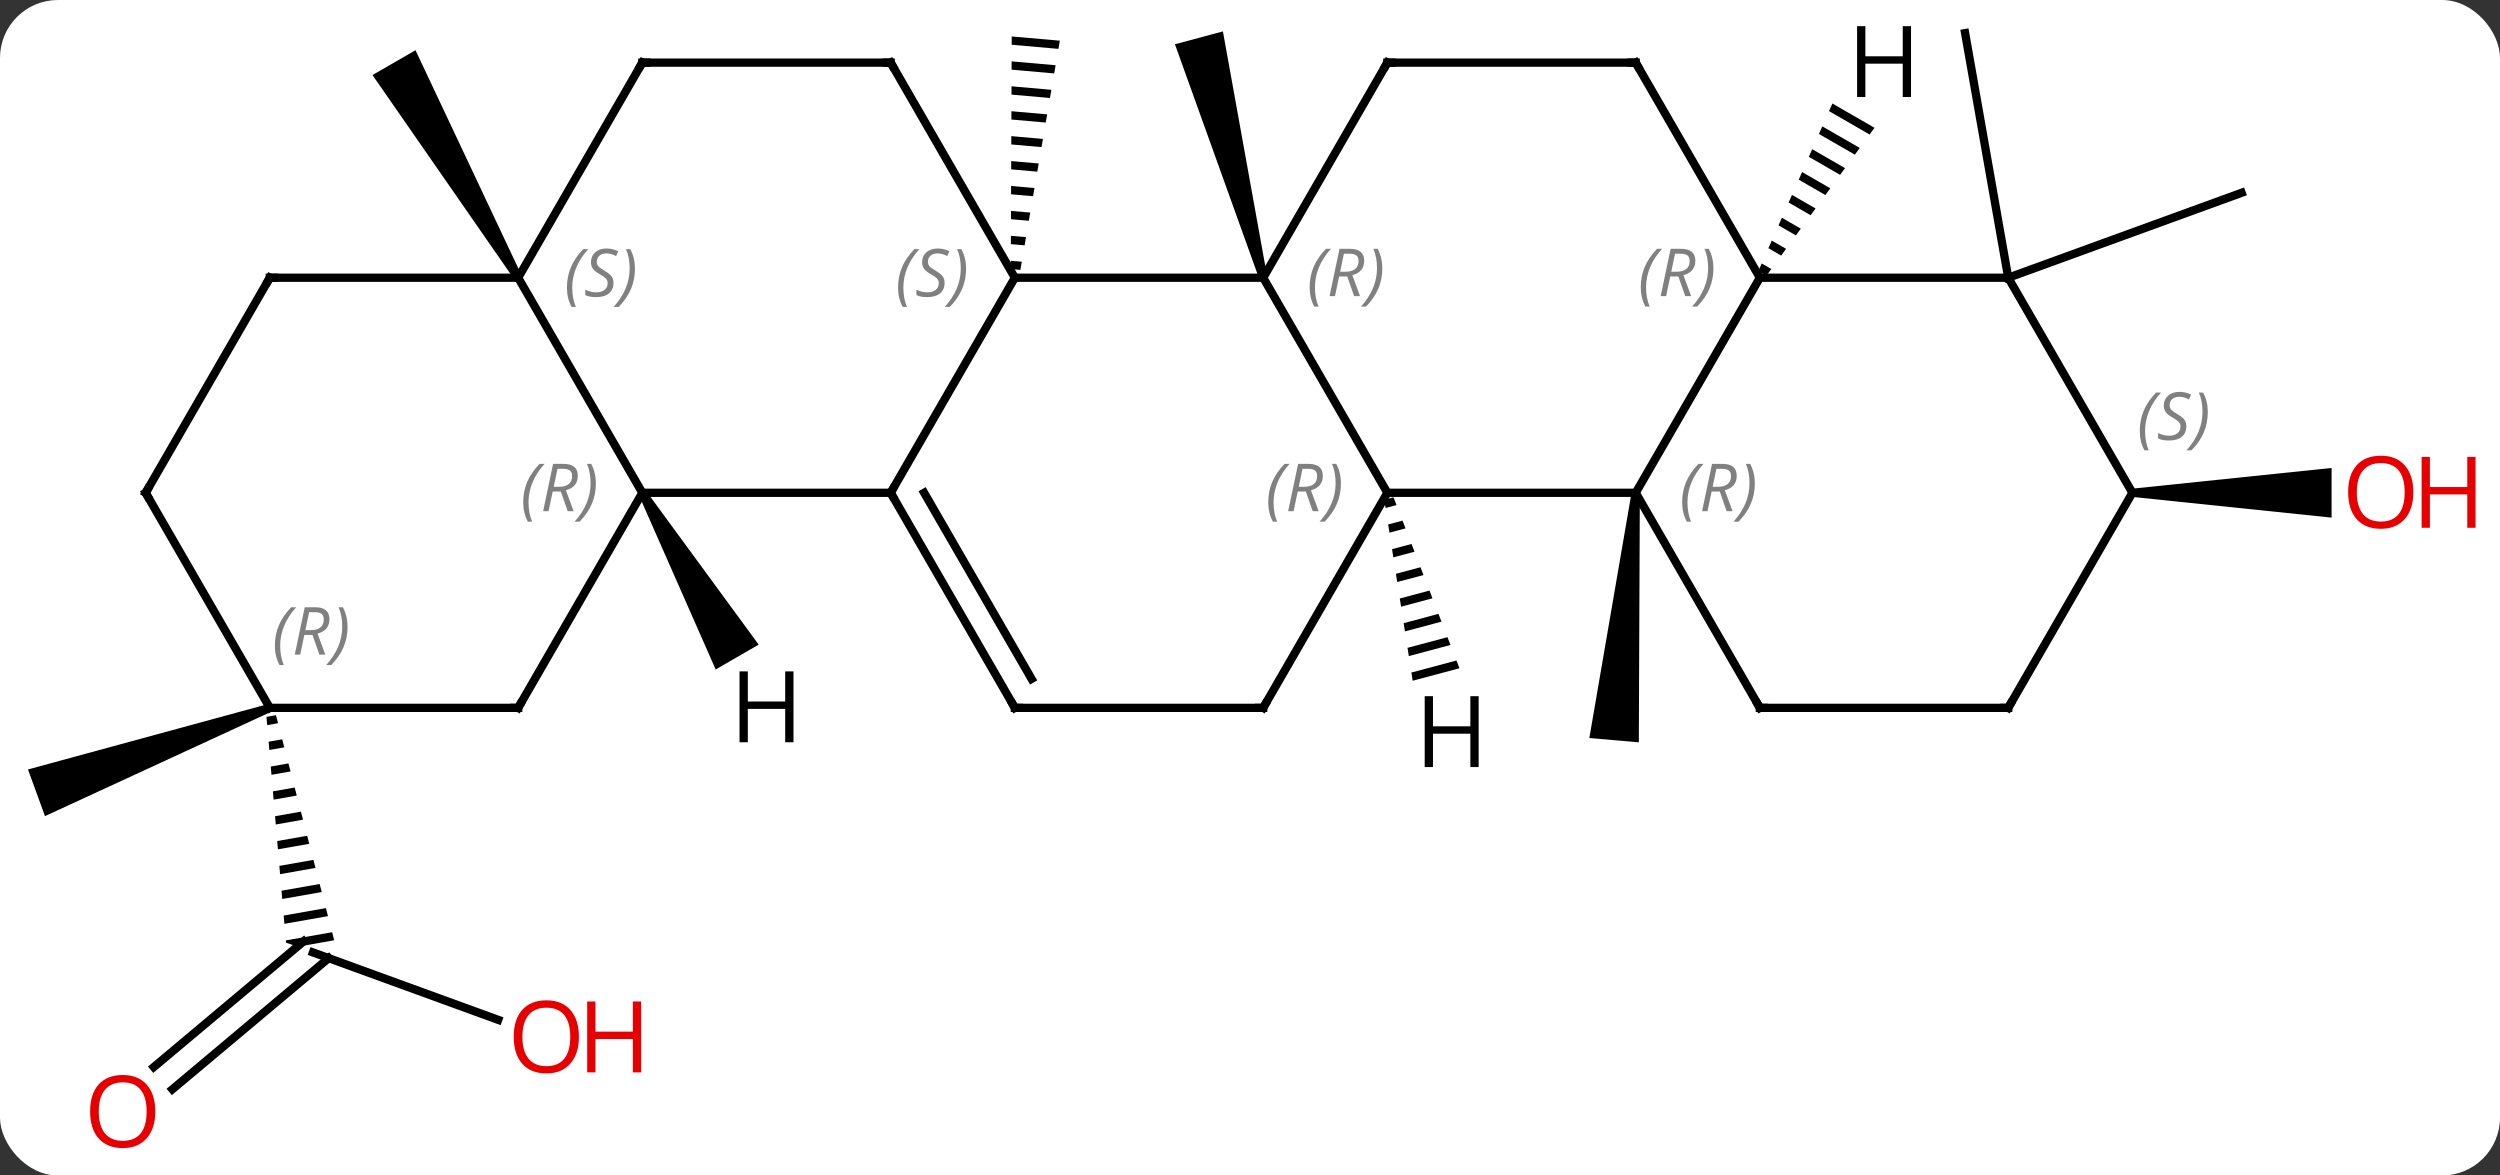 <svg width="302" viewBox="0 0 302 142" style="fill-opacity:1; color-rendering:auto; color-interpolation:auto; text-rendering:auto; stroke:black; stroke-linecap:square; stroke-miterlimit:10; shape-rendering:auto; stroke-opacity:1; fill:black; stroke-dasharray:none; font-weight:normal; stroke-width:1; font-family:'Open Sans'; font-style:normal; stroke-linejoin:miter; font-size:12; stroke-dashoffset:0; image-rendering:auto;" height="142" class="cas-substance-image" xmlns:xlink="http://www.w3.org/1999/xlink" xmlns="http://www.w3.org/2000/svg"><rect x="0" y="0" width="302" height="142" fill="#333333" stroke="none"/><svg class="cas-substance-single-component"><rect y="0" x="0" width="302" stroke="none" ry="7" rx="7" height="142" fill="white" class="cas-substance-group"/><svg y="0" x="0" width="302" viewBox="0 0 302 142" style="fill:black;" height="142" class="cas-substance-single-component-image"><svg><g><g transform="translate(146,69)" style="text-rendering:geometricPrecision; color-rendering:optimizeQuality; color-interpolation:linearRGB; stroke-linecap:butt; image-rendering:optimizeQuality;"><path style="stroke:none;" d="M7.077 -35.58 L6.111 -35.322 L-4.068 -63.655 L1.728 -65.207 Z"/><path style="stroke:none;" d="M51.096 -9.515 L52.092 -9.427 L51.97 20.676 L45.992 20.154 Z"/><path style="stroke:none;" d="M-23.783 -64.595 L-23.787 -63.592 L-23.787 -63.592 L-18.142 -63.097 L-17.972 -64.086 L-17.972 -64.086 L-23.783 -64.595 ZM-23.795 -61.585 L-23.799 -60.581 L-23.799 -60.581 L-18.653 -60.13 L-18.653 -60.13 L-18.482 -61.119 L-18.482 -61.119 L-23.795 -61.585 ZM-23.808 -58.574 L-23.812 -57.571 L-19.163 -57.163 L-19.163 -57.163 L-18.993 -58.152 L-18.993 -58.152 L-23.808 -58.574 ZM-23.82 -55.564 L-23.825 -54.56 L-23.825 -54.56 L-19.674 -54.197 L-19.674 -54.197 L-19.504 -55.185 L-19.504 -55.185 L-23.82 -55.564 ZM-23.833 -52.554 L-23.837 -51.55 L-23.837 -51.55 L-20.184 -51.23 L-20.184 -51.23 L-20.014 -52.219 L-20.014 -52.219 L-23.833 -52.554 ZM-23.846 -49.543 L-23.85 -48.54 L-23.85 -48.54 L-20.695 -48.263 L-20.695 -48.263 L-20.525 -49.252 L-20.525 -49.252 L-23.846 -49.543 ZM-23.858 -46.533 L-23.862 -45.529 L-23.862 -45.529 L-21.206 -45.297 L-21.206 -45.297 L-21.036 -46.285 L-21.036 -46.285 L-23.858 -46.533 ZM-23.871 -43.523 L-23.875 -42.519 L-23.875 -42.519 L-21.716 -42.33 L-21.716 -42.33 L-21.546 -43.319 L-23.871 -43.523 ZM-23.883 -40.512 L-23.887 -39.509 L-23.887 -39.509 L-22.227 -39.363 L-22.227 -39.363 L-22.057 -40.352 L-22.057 -40.352 L-23.883 -40.512 ZM-23.896 -37.502 L-23.9 -36.498 L-23.9 -36.498 L-22.738 -36.396 L-22.738 -36.396 L-22.567 -37.385 L-22.567 -37.385 L-23.896 -37.502 Z"/><line y2="-35.451" y1="-64.995" x2="96.594" x1="91.386" style="fill:none;"/><line y2="-35.451" y1="-45.711" x2="96.594" x1="124.785" style="fill:none;"/><path style="stroke:none;" d="M111.594 -8.971 L111.594 -9.971 L135.656 -12.471 L135.656 -6.471 Z"/><path style="stroke:none;" d="M-82.973 -35.701 L-83.839 -35.201 L-101.004 -59.934 L-95.808 -62.934 Z"/><line y2="54.198" y1="46.053" x2="-85.821" x1="-108.195" style="fill:none;"/><line y2="59.904" y1="44.712" x2="-127.426" x1="-109.32" style="fill:none;"/><line y2="62.586" y1="46.744" x2="-125.176" x1="-106.296" style="fill:none;"/><path style="stroke:none;" d="M-112.662 17.393 L-113.812 17.596 L-113.812 17.596 L-113.725 18.596 L-113.725 18.596 L-112.411 18.364 L-112.411 18.364 L-112.662 17.393 ZM-111.909 20.306 L-113.552 20.597 L-113.552 20.597 L-113.465 21.597 L-113.465 21.597 L-111.657 21.277 L-111.657 21.277 L-111.909 20.306 ZM-111.155 23.219 L-113.292 23.597 L-113.206 24.597 L-113.206 24.597 L-110.903 24.19 L-110.903 24.19 L-111.155 23.219 ZM-110.401 26.133 L-113.032 26.597 L-112.946 27.598 L-112.946 27.598 L-110.15 27.104 L-110.401 26.133 ZM-109.647 29.046 L-112.773 29.598 L-112.686 30.598 L-112.686 30.598 L-109.396 30.017 L-109.396 30.017 L-109.647 29.046 ZM-108.893 31.959 L-112.513 32.598 L-112.513 32.598 L-112.426 33.598 L-112.426 33.598 L-108.642 32.93 L-108.642 32.93 L-108.893 31.959 ZM-108.14 34.872 L-112.253 35.599 L-112.253 35.599 L-112.166 36.599 L-112.166 36.599 L-107.888 35.843 L-107.888 35.843 L-108.14 34.872 ZM-107.386 37.785 L-111.993 38.599 L-111.993 38.599 L-111.907 39.599 L-111.907 39.599 L-107.135 38.756 L-107.135 38.756 L-107.386 37.785 ZM-106.632 40.698 L-111.733 41.599 L-111.733 41.599 L-111.647 42.599 L-111.647 42.599 L-106.381 41.669 L-106.632 40.698 ZM-105.878 43.611 L-111.474 44.6 L-111.474 44.6 L-111.45 44.868 L-111.45 44.868 L-110.076 45.368 L-105.627 44.582 L-105.627 44.582 L-105.878 43.611 Z"/><path style="stroke:none;" d="M-113.577 16.039 L-113.235 16.979 L-140.568 29.588 L-142.62 23.95 Z"/><line y2="-35.451" y1="-9.471" x2="6.594" x1="21.594" style="fill:none;"/><line y2="-9.471" y1="-9.471" x2="51.594" x1="21.594" style="fill:none;"/><line y2="16.509" y1="-9.471" x2="6.594" x1="21.594" style="fill:none;"/><line y2="-35.451" y1="-35.451" x2="-23.406" x1="6.594" style="fill:none;"/><line y2="-61.434" y1="-35.451" x2="21.594" x1="6.594" style="fill:none;"/><line y2="-35.451" y1="-9.471" x2="66.594" x1="51.594" style="fill:none;"/><line y2="16.509" y1="-9.471" x2="66.594" x1="51.594" style="fill:none;"/><line y2="16.509" y1="16.509" x2="-23.406" x1="6.594" style="fill:none;"/><line y2="-9.471" y1="-35.451" x2="-38.406" x1="-23.406" style="fill:none;"/><line y2="-61.434" y1="-35.451" x2="-38.406" x1="-23.406" style="fill:none;"/><line y2="-61.434" y1="-61.434" x2="51.594" x1="21.594" style="fill:none;"/><line y2="-61.434" y1="-35.451" x2="51.594" x1="66.594" style="fill:none;"/><line y2="-35.451" y1="-35.451" x2="96.594" x1="66.594" style="fill:none;"/><line y2="16.509" y1="16.509" x2="96.594" x1="66.594" style="fill:none;"/><line y2="-9.471" y1="16.509" x2="-38.406" x1="-23.406" style="fill:none;"/><line y2="-9.471" y1="13.009" x2="-34.364" x1="-21.385" style="fill:none;"/><line y2="-9.471" y1="-9.471" x2="-68.406" x1="-38.406" style="fill:none;"/><line y2="-61.434" y1="-61.434" x2="-68.406" x1="-38.406" style="fill:none;"/><line y2="-9.471" y1="-35.451" x2="111.594" x1="96.594" style="fill:none;"/><line y2="-9.471" y1="16.509" x2="111.594" x1="96.594" style="fill:none;"/><line y2="-35.451" y1="-9.471" x2="-83.406" x1="-68.406" style="fill:none;"/><line y2="16.509" y1="-9.471" x2="-83.406" x1="-68.406" style="fill:none;"/><line y2="-35.451" y1="-61.434" x2="-83.406" x1="-68.406" style="fill:none;"/><line y2="-35.451" y1="-35.451" x2="-113.406" x1="-83.406" style="fill:none;"/><line y2="16.509" y1="16.509" x2="-113.406" x1="-83.406" style="fill:none;"/><line y2="-9.471" y1="-35.451" x2="-128.406" x1="-113.406" style="fill:none;"/><line y2="-9.471" y1="16.509" x2="-128.406" x1="-113.406" style="fill:none;"/><path style="stroke:none;" d="M22.337 -8.925 L21.223 -8.628 L21.379 -7.634 L21.379 -7.634 L22.7 -7.986 L22.7 -7.986 L22.337 -8.925 ZM23.424 -6.109 L21.691 -5.646 L21.847 -4.653 L21.847 -4.653 L23.786 -5.17 L23.786 -5.17 L23.424 -6.109 ZM24.51 -3.293 L22.159 -2.665 L22.159 -2.665 L22.314 -1.672 L22.314 -1.672 L24.872 -2.354 L24.872 -2.354 L24.51 -3.293 ZM25.596 -0.477 L22.626 0.316 L22.782 1.309 L25.958 0.462 L25.596 -0.477 ZM26.682 2.339 L23.094 3.297 L23.094 3.297 L23.25 4.29 L27.044 3.278 L26.682 2.339 ZM27.769 5.155 L23.562 6.278 L23.562 6.278 L23.718 7.272 L28.131 6.094 L28.131 6.094 L27.769 5.155 ZM28.855 7.971 L24.029 9.259 L24.029 9.259 L24.185 10.253 L24.185 10.253 L29.217 8.91 L28.855 7.971 ZM29.941 10.787 L24.497 12.24 L24.497 12.24 L24.653 13.234 L24.653 13.234 L30.303 11.726 L30.303 11.726 L29.941 10.787 Z"/><path style="stroke:none;" d="M75.354 -56.497 L74.947 -55.577 L79.847 -52.751 L80.441 -53.563 L75.354 -56.497 ZM74.134 -53.736 L73.727 -52.816 L78.067 -50.314 L78.66 -51.126 L78.66 -51.126 L74.134 -53.736 ZM72.913 -50.976 L72.507 -50.056 L72.507 -50.056 L76.286 -47.876 L76.286 -47.876 L76.88 -48.689 L72.913 -50.976 ZM71.693 -48.216 L71.287 -47.296 L74.506 -45.439 L74.506 -45.439 L75.099 -46.252 L71.693 -48.216 ZM70.473 -45.455 L70.066 -44.535 L70.066 -44.535 L72.725 -43.002 L72.725 -43.002 L73.319 -43.814 L73.319 -43.814 L70.473 -45.455 ZM69.253 -42.695 L68.846 -41.775 L68.846 -41.775 L70.945 -40.564 L70.945 -40.564 L71.538 -41.377 L71.538 -41.377 L69.253 -42.695 ZM68.032 -39.935 L67.626 -39.014 L67.626 -39.014 L69.165 -38.127 L69.758 -38.94 L68.032 -39.935 ZM66.812 -37.174 L66.406 -36.254 L67.384 -35.69 L67.978 -36.502 L67.978 -36.502 L66.812 -37.174 Z"/><path style="stroke:none;" d="M-68.839 -9.221 L-67.973 -9.721 L-54.352 8.871 L-59.548 11.871 Z"/></g><g transform="translate(146,69)" style="fill:rgb(230,0,0); text-rendering:geometricPrecision; color-rendering:optimizeQuality; image-rendering:optimizeQuality; font-family:'Open Sans'; stroke:rgb(230,0,0); color-interpolation:linearRGB;"><path style="stroke:none;" d="M145.531 -9.541 Q145.531 -7.479 144.492 -6.299 Q143.453 -5.119 141.61 -5.119 Q139.719 -5.119 138.688 -6.284 Q137.656 -7.448 137.656 -9.557 Q137.656 -11.651 138.688 -12.799 Q139.719 -13.948 141.61 -13.948 Q143.469 -13.948 144.5 -12.776 Q145.531 -11.604 145.531 -9.541 ZM138.703 -9.541 Q138.703 -7.807 139.446 -6.901 Q140.188 -5.994 141.61 -5.994 Q143.031 -5.994 143.758 -6.893 Q144.485 -7.791 144.485 -9.541 Q144.485 -11.276 143.758 -12.166 Q143.031 -13.057 141.61 -13.057 Q140.188 -13.057 139.446 -12.159 Q138.703 -11.26 138.703 -9.541 Z"/><path style="stroke:none;" d="M153.047 -5.244 L152.047 -5.244 L152.047 -9.276 L147.531 -9.276 L147.531 -5.244 L146.531 -5.244 L146.531 -13.807 L147.531 -13.807 L147.531 -10.166 L152.047 -10.166 L152.047 -13.807 L153.047 -13.807 L153.047 -5.244 Z"/><path style="stroke:none;" d="M-76.067 56.246 Q-76.067 58.308 -77.106 59.488 Q-78.145 60.668 -79.988 60.668 Q-81.879 60.668 -82.91 59.504 Q-83.942 58.339 -83.942 56.23 Q-83.942 54.136 -82.91 52.988 Q-81.879 51.839 -79.988 51.839 Q-78.129 51.839 -77.098 53.011 Q-76.067 54.183 -76.067 56.246 ZM-82.895 56.246 Q-82.895 57.98 -82.152 58.886 Q-81.41 59.793 -79.988 59.793 Q-78.567 59.793 -77.84 58.894 Q-77.113 57.996 -77.113 56.246 Q-77.113 54.511 -77.84 53.621 Q-78.567 52.73 -79.988 52.73 Q-81.41 52.73 -82.152 53.629 Q-82.895 54.527 -82.895 56.246 Z"/><path style="stroke:none;" d="M-68.551 60.543 L-69.551 60.543 L-69.551 56.511 L-74.067 56.511 L-74.067 60.543 L-75.067 60.543 L-75.067 51.98 L-74.067 51.98 L-74.067 55.621 L-69.551 55.621 L-69.551 51.98 L-68.551 51.98 L-68.551 60.543 Z"/><path style="stroke:none;" d="M-127.24 65.267 Q-127.24 67.329 -128.28 68.509 Q-129.319 69.689 -131.162 69.689 Q-133.053 69.689 -134.084 68.525 Q-135.115 67.36 -135.115 65.251 Q-135.115 63.157 -134.084 62.009 Q-133.053 60.86 -131.162 60.86 Q-129.303 60.86 -128.272 62.032 Q-127.24 63.204 -127.24 65.267 ZM-134.069 65.267 Q-134.069 67.001 -133.326 67.907 Q-132.584 68.814 -131.162 68.814 Q-129.74 68.814 -129.014 67.915 Q-128.287 67.017 -128.287 65.267 Q-128.287 63.532 -129.014 62.642 Q-129.74 61.751 -131.162 61.751 Q-132.584 61.751 -133.326 62.65 Q-134.069 63.548 -134.069 65.267 Z"/></g><g transform="translate(146,69)" style="font-size:8.4px; fill:gray; text-rendering:geometricPrecision; image-rendering:optimizeQuality; color-rendering:optimizeQuality; font-family:'Open Sans'; font-style:italic; stroke:gray; color-interpolation:linearRGB;"><path style="stroke:none;" d="M7.205 -8.307 Q7.205 -9.635 7.674 -10.76 Q8.143 -11.885 9.174 -12.963 L9.784 -12.963 Q8.815 -11.901 8.33 -10.729 Q7.846 -9.557 7.846 -8.323 Q7.846 -6.994 8.284 -5.979 L7.768 -5.979 Q7.205 -7.01 7.205 -8.307 ZM10.765 -9.619 L10.265 -7.244 L9.609 -7.244 L10.812 -12.963 L12.062 -12.963 Q13.797 -12.963 13.797 -11.526 Q13.797 -10.166 12.359 -9.776 L13.297 -7.244 L12.578 -7.244 L11.75 -9.619 L10.765 -9.619 ZM11.344 -12.369 Q10.953 -10.448 10.89 -10.198 L11.547 -10.198 Q12.297 -10.198 12.703 -10.526 Q13.109 -10.854 13.109 -11.479 Q13.109 -11.948 12.851 -12.159 Q12.594 -12.369 12 -12.369 L11.344 -12.369 ZM15.983 -10.619 Q15.983 -9.291 15.506 -8.159 Q15.03 -7.026 14.014 -5.979 L13.405 -5.979 Q15.342 -8.135 15.342 -10.619 Q15.342 -11.948 14.905 -12.963 L15.42 -12.963 Q15.983 -11.901 15.983 -10.619 Z"/><path style="stroke:none;" d="M12.205 -34.287 Q12.205 -35.615 12.674 -36.74 Q13.143 -37.865 14.174 -38.943 L14.784 -38.943 Q13.815 -37.881 13.33 -36.709 Q12.846 -35.537 12.846 -34.303 Q12.846 -32.975 13.284 -31.959 L12.768 -31.959 Q12.205 -32.99 12.205 -34.287 ZM15.765 -35.6 L15.265 -33.225 L14.609 -33.225 L15.812 -38.943 L17.062 -38.943 Q18.797 -38.943 18.797 -37.506 Q18.797 -36.147 17.359 -35.756 L18.297 -33.225 L17.578 -33.225 L16.75 -35.6 L15.765 -35.6 ZM16.343 -38.35 Q15.953 -36.428 15.89 -36.178 L16.547 -36.178 Q17.297 -36.178 17.703 -36.506 Q18.109 -36.834 18.109 -37.459 Q18.109 -37.928 17.851 -38.139 Q17.593 -38.35 17 -38.35 L16.343 -38.35 ZM20.983 -36.6 Q20.983 -35.272 20.506 -34.139 Q20.029 -33.006 19.014 -31.959 L18.404 -31.959 Q20.342 -34.115 20.342 -36.6 Q20.342 -37.928 19.904 -38.943 L20.42 -38.943 Q20.983 -37.881 20.983 -36.6 Z"/><path style="stroke:none;" d="M57.205 -8.307 Q57.205 -9.635 57.674 -10.76 Q58.143 -11.885 59.174 -12.963 L59.783 -12.963 Q58.815 -11.901 58.33 -10.729 Q57.846 -9.557 57.846 -8.323 Q57.846 -6.994 58.283 -5.979 L57.768 -5.979 Q57.205 -7.01 57.205 -8.307 ZM60.765 -9.619 L60.265 -7.244 L59.609 -7.244 L60.812 -12.963 L62.062 -12.963 Q63.797 -12.963 63.797 -11.526 Q63.797 -10.166 62.359 -9.776 L63.297 -7.244 L62.578 -7.244 L61.75 -9.619 L60.765 -9.619 ZM61.343 -12.369 Q60.953 -10.448 60.89 -10.198 L61.547 -10.198 Q62.297 -10.198 62.703 -10.526 Q63.109 -10.854 63.109 -11.479 Q63.109 -11.948 62.851 -12.159 Q62.593 -12.369 62 -12.369 L61.343 -12.369 ZM65.983 -10.619 Q65.983 -9.291 65.506 -8.159 Q65.029 -7.026 64.014 -5.979 L63.404 -5.979 Q65.342 -8.135 65.342 -10.619 Q65.342 -11.948 64.904 -12.963 L65.42 -12.963 Q65.983 -11.901 65.983 -10.619 Z"/></g><g transform="translate(146,69)" style="stroke-linecap:butt; font-size:8.4px; text-rendering:geometricPrecision; image-rendering:optimizeQuality; color-rendering:optimizeQuality; font-family:'Open Sans'; font-style:italic; color-interpolation:linearRGB; stroke-miterlimit:5;"><path style="fill:none;" d="M6.844 16.076 L6.594 16.509 L6.094 16.509"/><path style="fill:gray; stroke:none;" d="M-37.514 -34.248 Q-37.514 -35.576 -37.046 -36.701 Q-36.577 -37.826 -35.546 -38.904 L-34.936 -38.904 Q-35.905 -37.842 -36.389 -36.67 Q-36.874 -35.498 -36.874 -34.264 Q-36.874 -32.936 -36.436 -31.92 L-36.952 -31.92 Q-37.514 -32.951 -37.514 -34.248 ZM-31.892 -34.842 Q-31.892 -34.014 -32.439 -33.561 Q-32.986 -33.108 -33.986 -33.108 Q-34.392 -33.108 -34.705 -33.162 Q-35.017 -33.217 -35.298 -33.358 L-35.298 -34.014 Q-34.673 -33.686 -33.97 -33.686 Q-33.345 -33.686 -32.97 -33.983 Q-32.595 -34.279 -32.595 -34.795 Q-32.595 -35.108 -32.798 -35.334 Q-33.001 -35.561 -33.564 -35.889 Q-34.158 -36.217 -34.384 -36.545 Q-34.611 -36.873 -34.611 -37.326 Q-34.611 -38.061 -34.095 -38.522 Q-33.58 -38.983 -32.736 -38.983 Q-32.361 -38.983 -32.025 -38.904 Q-31.689 -38.826 -31.314 -38.654 L-31.579 -38.061 Q-31.829 -38.217 -32.15 -38.303 Q-32.47 -38.389 -32.736 -38.389 Q-33.267 -38.389 -33.587 -38.115 Q-33.908 -37.842 -33.908 -37.373 Q-33.908 -37.17 -33.837 -37.022 Q-33.767 -36.873 -33.626 -36.74 Q-33.486 -36.608 -33.064 -36.358 Q-32.501 -36.014 -32.298 -35.818 Q-32.095 -35.623 -31.994 -35.389 Q-31.892 -35.154 -31.892 -34.842 ZM-29.297 -36.561 Q-29.297 -35.233 -29.774 -34.1 Q-30.251 -32.967 -31.266 -31.92 L-31.876 -31.92 Q-29.938 -34.076 -29.938 -36.561 Q-29.938 -37.889 -30.376 -38.904 L-29.86 -38.904 Q-29.297 -37.842 -29.297 -36.561 Z"/><path style="fill:none;" d="M21.344 -61.001 L21.594 -61.434 L22.094 -61.434"/><path style="fill:gray; stroke:none;" d="M52.205 -34.287 Q52.205 -35.615 52.674 -36.74 Q53.143 -37.865 54.174 -38.943 L54.783 -38.943 Q53.815 -37.881 53.33 -36.709 Q52.846 -35.537 52.846 -34.303 Q52.846 -32.975 53.283 -31.959 L52.768 -31.959 Q52.205 -32.99 52.205 -34.287 ZM55.765 -35.6 L55.265 -33.225 L54.609 -33.225 L55.812 -38.943 L57.062 -38.943 Q58.797 -38.943 58.797 -37.506 Q58.797 -36.147 57.359 -35.756 L58.297 -33.225 L57.578 -33.225 L56.75 -35.6 L55.765 -35.6 ZM56.343 -38.35 Q55.953 -36.428 55.89 -36.178 L56.547 -36.178 Q57.297 -36.178 57.703 -36.506 Q58.109 -36.834 58.109 -37.459 Q58.109 -37.928 57.851 -38.139 Q57.593 -38.35 57 -38.35 L56.343 -38.35 ZM60.983 -36.6 Q60.983 -35.272 60.506 -34.139 Q60.029 -33.006 59.014 -31.959 L58.404 -31.959 Q60.342 -34.115 60.342 -36.6 Q60.342 -37.928 59.904 -38.943 L60.42 -38.943 Q60.983 -37.881 60.983 -36.6 Z"/><path style="fill:none;" d="M66.344 16.076 L66.594 16.509 L67.094 16.509"/><path style="fill:none;" d="M-22.906 16.509 L-23.406 16.509 L-23.656 16.076"/><path style="fill:none;" d="M-38.156 -9.038 L-38.406 -9.471 L-38.156 -9.904"/><path style="fill:none;" d="M-38.156 -61.001 L-38.406 -61.434 L-38.906 -61.434"/><path style="fill:none;" d="M51.094 -61.434 L51.594 -61.434 L51.844 -61.001"/><path style="fill:none;" d="M96.094 16.509 L96.594 16.509 L96.844 16.076"/><path style="fill:gray; stroke:none;" d="M-82.795 -8.307 Q-82.795 -9.635 -82.326 -10.76 Q-81.857 -11.885 -80.826 -12.963 L-80.216 -12.963 Q-81.185 -11.901 -81.67 -10.729 Q-82.154 -9.557 -82.154 -8.323 Q-82.154 -6.994 -81.716 -5.979 L-82.232 -5.979 Q-82.795 -7.01 -82.795 -8.307 ZM-79.235 -9.619 L-79.735 -7.244 L-80.391 -7.244 L-79.188 -12.963 L-77.938 -12.963 Q-76.203 -12.963 -76.203 -11.526 Q-76.203 -10.166 -77.641 -9.776 L-76.703 -7.244 L-77.422 -7.244 L-78.25 -9.619 L-79.235 -9.619 ZM-78.656 -12.369 Q-79.047 -10.448 -79.11 -10.198 L-78.453 -10.198 Q-77.703 -10.198 -77.297 -10.526 Q-76.891 -10.854 -76.891 -11.479 Q-76.891 -11.948 -77.149 -12.159 Q-77.406 -12.369 -78 -12.369 L-78.656 -12.369 ZM-74.017 -10.619 Q-74.017 -9.291 -74.494 -8.159 Q-74.971 -7.026 -75.986 -5.979 L-76.596 -5.979 Q-74.658 -8.135 -74.658 -10.619 Q-74.658 -11.948 -75.096 -12.963 L-74.58 -12.963 Q-74.017 -11.901 -74.017 -10.619 Z"/><path style="fill:none;" d="M-67.906 -61.434 L-68.406 -61.434 L-68.656 -61.001"/><path style="fill:gray; stroke:none;" d="M112.486 -16.928 Q112.486 -18.256 112.954 -19.381 Q113.423 -20.506 114.454 -21.584 L115.064 -21.584 Q114.095 -20.522 113.611 -19.35 Q113.126 -18.178 113.126 -16.944 Q113.126 -15.616 113.564 -14.6 L113.048 -14.6 Q112.486 -15.631 112.486 -16.928 ZM118.108 -17.522 Q118.108 -16.694 117.561 -16.241 Q117.014 -15.787 116.014 -15.787 Q115.608 -15.787 115.296 -15.842 Q114.983 -15.897 114.702 -16.037 L114.702 -16.694 Q115.327 -16.366 116.03 -16.366 Q116.655 -16.366 117.03 -16.662 Q117.405 -16.959 117.405 -17.475 Q117.405 -17.787 117.202 -18.014 Q116.999 -18.241 116.436 -18.569 Q115.843 -18.897 115.616 -19.225 Q115.389 -19.553 115.389 -20.006 Q115.389 -20.741 115.905 -21.201 Q116.421 -21.662 117.264 -21.662 Q117.639 -21.662 117.975 -21.584 Q118.311 -21.506 118.686 -21.334 L118.421 -20.741 Q118.171 -20.897 117.85 -20.983 Q117.53 -21.069 117.264 -21.069 Q116.733 -21.069 116.413 -20.795 Q116.093 -20.522 116.093 -20.053 Q116.093 -19.85 116.163 -19.701 Q116.233 -19.553 116.374 -19.42 Q116.514 -19.287 116.936 -19.037 Q117.499 -18.694 117.702 -18.498 Q117.905 -18.303 118.007 -18.069 Q118.108 -17.834 118.108 -17.522 ZM120.703 -19.241 Q120.703 -17.912 120.226 -16.78 Q119.749 -15.647 118.734 -14.6 L118.124 -14.6 Q120.062 -16.756 120.062 -19.241 Q120.062 -20.569 119.624 -21.584 L120.14 -21.584 Q120.703 -20.522 120.703 -19.241 Z"/><path style="fill:gray; stroke:none;" d="M-77.514 -34.248 Q-77.514 -35.576 -77.046 -36.701 Q-76.577 -37.826 -75.546 -38.904 L-74.936 -38.904 Q-75.905 -37.842 -76.389 -36.67 Q-76.874 -35.498 -76.874 -34.264 Q-76.874 -32.936 -76.436 -31.92 L-76.952 -31.92 Q-77.514 -32.951 -77.514 -34.248 ZM-71.892 -34.842 Q-71.892 -34.014 -72.439 -33.561 Q-72.986 -33.108 -73.986 -33.108 Q-74.392 -33.108 -74.704 -33.162 Q-75.017 -33.217 -75.298 -33.358 L-75.298 -34.014 Q-74.673 -33.686 -73.97 -33.686 Q-73.345 -33.686 -72.97 -33.983 Q-72.595 -34.279 -72.595 -34.795 Q-72.595 -35.108 -72.798 -35.334 Q-73.001 -35.561 -73.564 -35.889 Q-74.158 -36.217 -74.384 -36.545 Q-74.611 -36.873 -74.611 -37.326 Q-74.611 -38.061 -74.095 -38.522 Q-73.579 -38.983 -72.736 -38.983 Q-72.361 -38.983 -72.025 -38.904 Q-71.689 -38.826 -71.314 -38.654 L-71.579 -38.061 Q-71.829 -38.217 -72.15 -38.303 Q-72.47 -38.389 -72.736 -38.389 Q-73.267 -38.389 -73.587 -38.115 Q-73.908 -37.842 -73.908 -37.373 Q-73.908 -37.17 -73.837 -37.022 Q-73.767 -36.873 -73.626 -36.74 Q-73.486 -36.608 -73.064 -36.358 Q-72.501 -36.014 -72.298 -35.818 Q-72.095 -35.623 -71.993 -35.389 Q-71.892 -35.154 -71.892 -34.842 ZM-69.297 -36.561 Q-69.297 -35.233 -69.774 -34.1 Q-70.251 -32.967 -71.266 -31.92 L-71.876 -31.92 Q-69.938 -34.076 -69.938 -36.561 Q-69.938 -37.889 -70.376 -38.904 L-69.86 -38.904 Q-69.297 -37.842 -69.297 -36.561 Z"/><path style="fill:none;" d="M-83.156 16.076 L-83.406 16.509 L-83.906 16.509"/><path style="fill:none;" d="M-112.906 -35.451 L-113.406 -35.451 L-113.656 -35.018"/><path style="fill:gray; stroke:none;" d="M-112.795 9.013 Q-112.795 7.685 -112.326 6.56 Q-111.857 5.435 -110.826 4.356 L-110.217 4.356 Q-111.185 5.419 -111.67 6.591 Q-112.154 7.763 -112.154 8.997 Q-112.154 10.325 -111.717 11.341 L-112.232 11.341 Q-112.795 10.31 -112.795 9.013 ZM-109.235 7.7 L-109.735 10.075 L-110.391 10.075 L-109.188 4.356 L-107.938 4.356 Q-106.203 4.356 -106.203 5.794 Q-106.203 7.153 -107.641 7.544 L-106.703 10.075 L-107.422 10.075 L-108.25 7.7 L-109.235 7.7 ZM-108.656 4.95 Q-109.047 6.872 -109.11 7.122 L-108.453 7.122 Q-107.703 7.122 -107.297 6.794 Q-106.891 6.466 -106.891 5.841 Q-106.891 5.372 -107.149 5.161 Q-107.406 4.95 -108 4.95 L-108.656 4.95 ZM-104.017 6.7 Q-104.017 8.028 -104.494 9.161 Q-104.971 10.294 -105.986 11.341 L-106.596 11.341 Q-104.658 9.185 -104.658 6.7 Q-104.658 5.372 -105.096 4.356 L-104.58 4.356 Q-104.017 5.419 -104.017 6.7 Z"/><path style="fill:none;" d="M-128.156 -9.904 L-128.406 -9.471 L-128.156 -9.038"/><path style="stroke:none;" d="M32.619 23.662 L31.619 23.662 L31.619 19.631 L27.103 19.631 L27.103 23.662 L26.103 23.662 L26.103 15.1 L27.103 15.1 L27.103 18.74 L31.619 18.74 L31.619 15.1 L32.619 15.1 L32.619 23.662 Z"/><path style="stroke:none;" d="M84.852 -57.278 L83.852 -57.278 L83.852 -61.309 L79.336 -61.309 L79.336 -57.278 L78.336 -57.278 L78.336 -65.84 L79.336 -65.84 L79.336 -62.2 L83.852 -62.2 L83.852 -65.84 L84.852 -65.84 L84.852 -57.278 Z"/><path style="stroke:none;" d="M-50.148 20.665 L-51.148 20.665 L-51.148 16.634 L-55.664 16.634 L-55.664 20.665 L-56.664 20.665 L-56.664 12.103 L-55.664 12.103 L-55.664 15.743 L-51.148 15.743 L-51.148 12.103 L-50.148 12.103 L-50.148 20.665 Z"/></g></g></svg></svg></svg></svg>